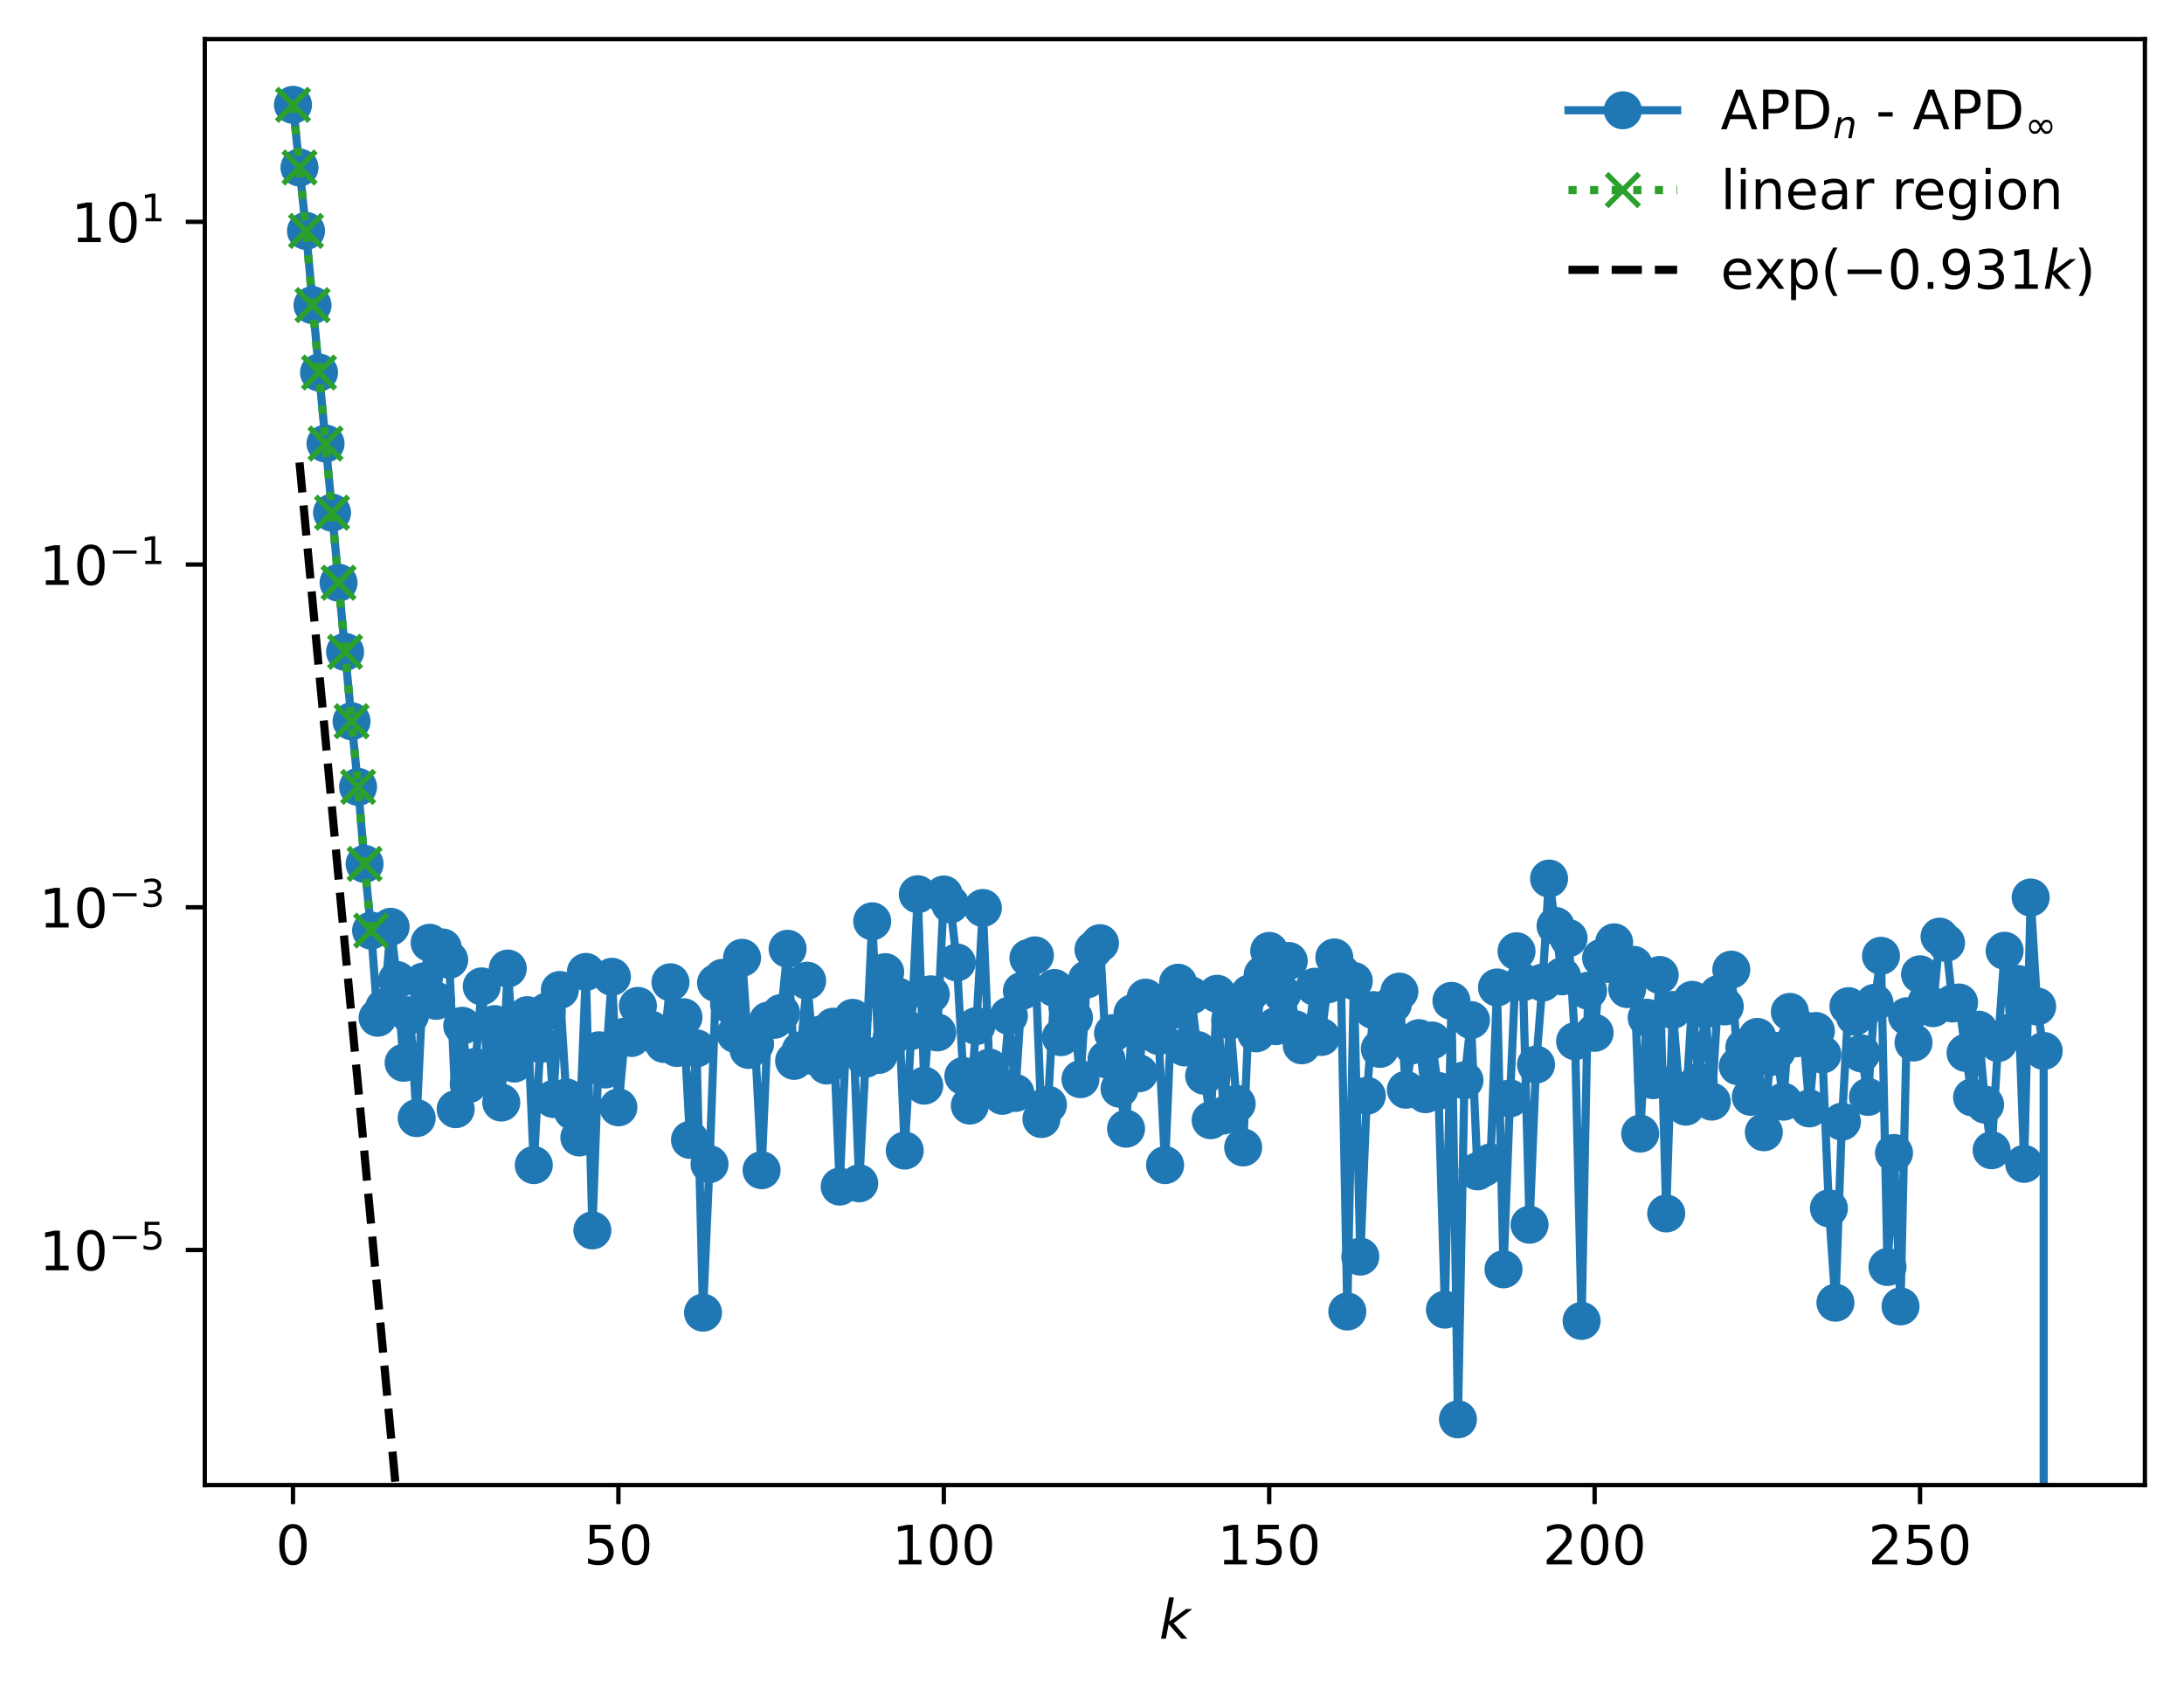 <?xml version="1.0" encoding="utf-8" standalone="no"?>
<!DOCTYPE svg PUBLIC "-//W3C//DTD SVG 1.1//EN"
  "http://www.w3.org/Graphics/SVG/1.1/DTD/svg11.dtd">
<!-- Created with matplotlib (https://matplotlib.org/) -->
<svg height="310.868pt" version="1.1" viewBox="0 0 402.02 310.868" width="402.02pt" xmlns="http://www.w3.org/2000/svg" xmlns:xlink="http://www.w3.org/1999/xlink">
 <defs>
  <style type="text/css">
*{stroke-linecap:butt;stroke-linejoin:round;}
  </style>
 </defs>
 <g id="figure_1">
  <g id="patch_1">
   <path d="M 0 310.868 
L 402.02 310.868 
L 402.02 0 
L 0 0 
z
" style="fill:#ffffff;"/>
  </g>
  <g id="axes_1">
   <g id="patch_2">
    <path d="M 37.7 273.312 
L 394.82 273.312 
L 394.82 7.2 
L 37.7 7.2 
z
" style="fill:#ffffff;"/>
   </g>
   <g id="matplotlib.axis_1">
    <g id="xtick_1">
     <g id="line2d_1">
      <defs>
       <path d="M 0 0 
L 0 3.5 
" id="m6a72dfceaa" style="stroke:#000000;stroke-width:0.8;"/>
      </defs>
      <g>
       <use style="stroke:#000000;stroke-width:0.8;" x="53.933" xlink:href="#m6a72dfceaa" y="273.312"/>
      </g>
     </g>
     <g id="text_1">
      <!-- 0 -->
      <defs>
       <path d="M 31.781 66.406 
Q 24.172 66.406 20.328 58.906 
Q 16.5 51.422 16.5 36.375 
Q 16.5 21.391 20.328 13.891 
Q 24.172 6.391 31.781 6.391 
Q 39.453 6.391 43.281 13.891 
Q 47.125 21.391 47.125 36.375 
Q 47.125 51.422 43.281 58.906 
Q 39.453 66.406 31.781 66.406 
z
M 31.781 74.219 
Q 44.047 74.219 50.516 64.516 
Q 56.984 54.828 56.984 36.375 
Q 56.984 17.969 50.516 8.266 
Q 44.047 -1.422 31.781 -1.422 
Q 19.531 -1.422 13.062 8.266 
Q 6.594 17.969 6.594 36.375 
Q 6.594 54.828 13.062 64.516 
Q 19.531 74.219 31.781 74.219 
z
" id="DejaVuSans-48"/>
      </defs>
      <g transform="translate(50.751 287.91)scale(0.1 -0.1)">
       <use xlink:href="#DejaVuSans-48"/>
      </g>
     </g>
    </g>
    <g id="xtick_2">
     <g id="line2d_2">
      <g>
       <use style="stroke:#000000;stroke-width:0.8;" x="113.832" xlink:href="#m6a72dfceaa" y="273.312"/>
      </g>
     </g>
     <g id="text_2">
      <!-- 50 -->
      <defs>
       <path d="M 10.797 72.906 
L 49.516 72.906 
L 49.516 64.594 
L 19.828 64.594 
L 19.828 46.734 
Q 21.969 47.469 24.109 47.828 
Q 26.266 48.188 28.422 48.188 
Q 40.625 48.188 47.75 41.5 
Q 54.891 34.812 54.891 23.391 
Q 54.891 11.625 47.562 5.094 
Q 40.234 -1.422 26.906 -1.422 
Q 22.312 -1.422 17.547 -0.641 
Q 12.797 0.141 7.719 1.703 
L 7.719 11.625 
Q 12.109 9.234 16.797 8.062 
Q 21.484 6.891 26.703 6.891 
Q 35.156 6.891 40.078 11.328 
Q 45.016 15.766 45.016 23.391 
Q 45.016 31 40.078 35.438 
Q 35.156 39.891 26.703 39.891 
Q 22.75 39.891 18.812 39.016 
Q 14.891 38.141 10.797 36.281 
z
" id="DejaVuSans-53"/>
      </defs>
      <g transform="translate(107.47 287.91)scale(0.1 -0.1)">
       <use xlink:href="#DejaVuSans-53"/>
       <use x="63.623" xlink:href="#DejaVuSans-48"/>
      </g>
     </g>
    </g>
    <g id="xtick_3">
     <g id="line2d_3">
      <g>
       <use style="stroke:#000000;stroke-width:0.8;" x="173.731" xlink:href="#m6a72dfceaa" y="273.312"/>
      </g>
     </g>
     <g id="text_3">
      <!-- 100 -->
      <defs>
       <path d="M 12.406 8.297 
L 28.516 8.297 
L 28.516 63.922 
L 10.984 60.406 
L 10.984 69.391 
L 28.422 72.906 
L 38.281 72.906 
L 38.281 8.297 
L 54.391 8.297 
L 54.391 0 
L 12.406 0 
z
" id="DejaVuSans-49"/>
      </defs>
      <g transform="translate(164.188 287.91)scale(0.1 -0.1)">
       <use xlink:href="#DejaVuSans-49"/>
       <use x="63.623" xlink:href="#DejaVuSans-48"/>
       <use x="127.246" xlink:href="#DejaVuSans-48"/>
      </g>
     </g>
    </g>
    <g id="xtick_4">
     <g id="line2d_4">
      <g>
       <use style="stroke:#000000;stroke-width:0.8;" x="233.631" xlink:href="#m6a72dfceaa" y="273.312"/>
      </g>
     </g>
     <g id="text_4">
      <!-- 150 -->
      <g transform="translate(224.087 287.91)scale(0.1 -0.1)">
       <use xlink:href="#DejaVuSans-49"/>
       <use x="63.623" xlink:href="#DejaVuSans-53"/>
       <use x="127.246" xlink:href="#DejaVuSans-48"/>
      </g>
     </g>
    </g>
    <g id="xtick_5">
     <g id="line2d_5">
      <g>
       <use style="stroke:#000000;stroke-width:0.8;" x="293.53" xlink:href="#m6a72dfceaa" y="273.312"/>
      </g>
     </g>
     <g id="text_5">
      <!-- 200 -->
      <defs>
       <path d="M 19.188 8.297 
L 53.609 8.297 
L 53.609 0 
L 7.328 0 
L 7.328 8.297 
Q 12.938 14.109 22.625 23.891 
Q 32.328 33.688 34.812 36.531 
Q 39.547 41.844 41.422 45.531 
Q 43.312 49.219 43.312 52.781 
Q 43.312 58.594 39.234 62.25 
Q 35.156 65.922 28.609 65.922 
Q 23.969 65.922 18.812 64.312 
Q 13.672 62.703 7.812 59.422 
L 7.812 69.391 
Q 13.766 71.781 18.938 73 
Q 24.125 74.219 28.422 74.219 
Q 39.75 74.219 46.484 68.547 
Q 53.219 62.891 53.219 53.422 
Q 53.219 48.922 51.531 44.891 
Q 49.859 40.875 45.406 35.406 
Q 44.188 33.984 37.641 27.219 
Q 31.109 20.453 19.188 8.297 
z
" id="DejaVuSans-50"/>
      </defs>
      <g transform="translate(283.986 287.91)scale(0.1 -0.1)">
       <use xlink:href="#DejaVuSans-50"/>
       <use x="63.623" xlink:href="#DejaVuSans-48"/>
       <use x="127.246" xlink:href="#DejaVuSans-48"/>
      </g>
     </g>
    </g>
    <g id="xtick_6">
     <g id="line2d_6">
      <g>
       <use style="stroke:#000000;stroke-width:0.8;" x="353.43" xlink:href="#m6a72dfceaa" y="273.312"/>
      </g>
     </g>
     <g id="text_6">
      <!-- 250 -->
      <g transform="translate(343.886 287.91)scale(0.1 -0.1)">
       <use xlink:href="#DejaVuSans-50"/>
       <use x="63.623" xlink:href="#DejaVuSans-53"/>
       <use x="127.246" xlink:href="#DejaVuSans-48"/>
      </g>
     </g>
    </g>
    <g id="text_7">
     <!-- $ k $ -->
     <defs>
      <path d="M 18.312 75.984 
L 27.297 75.984 
L 18.703 31.688 
L 49.516 54.688 
L 61.188 54.688 
L 26.812 28.516 
L 51.906 0 
L 41.016 0 
L 17.672 26.703 
L 12.5 0 
L 3.516 0 
z
" id="DejaVuSans-Oblique-107"/>
     </defs>
     <g transform="translate(213.36 301.589)scale(0.1 -0.1)">
      <use transform="translate(0 0.016)" xlink:href="#DejaVuSans-Oblique-107"/>
     </g>
    </g>
   </g>
   <g id="matplotlib.axis_2">
    <g id="ytick_1">
     <g id="line2d_7">
      <defs>
       <path d="M 0 0 
L -3.5 0 
" id="m3261efa897" style="stroke:#000000;stroke-width:0.8;"/>
      </defs>
      <g>
       <use style="stroke:#000000;stroke-width:0.8;" x="37.7" xlink:href="#m3261efa897" y="230.048"/>
      </g>
     </g>
     <g id="text_8">
      <!-- $\mathdefault{10^{-5}}$ -->
      <defs>
       <path d="M 10.594 35.5 
L 73.188 35.5 
L 73.188 27.203 
L 10.594 27.203 
z
" id="DejaVuSans-8722"/>
      </defs>
      <g transform="translate(7.2 233.847)scale(0.1 -0.1)">
       <use transform="translate(0 0.684)" xlink:href="#DejaVuSans-49"/>
       <use transform="translate(63.623 0.684)" xlink:href="#DejaVuSans-48"/>
       <use transform="translate(128.203 38.966)scale(0.7)" xlink:href="#DejaVuSans-8722"/>
       <use transform="translate(186.855 38.966)scale(0.7)" xlink:href="#DejaVuSans-53"/>
      </g>
     </g>
    </g>
    <g id="ytick_2">
     <g id="line2d_8">
      <g>
       <use style="stroke:#000000;stroke-width:0.8;" x="37.7" xlink:href="#m3261efa897" y="166.973"/>
      </g>
     </g>
     <g id="text_9">
      <!-- $\mathdefault{10^{-3}}$ -->
      <defs>
       <path d="M 40.578 39.312 
Q 47.656 37.797 51.625 33 
Q 55.609 28.219 55.609 21.188 
Q 55.609 10.406 48.188 4.484 
Q 40.766 -1.422 27.094 -1.422 
Q 22.516 -1.422 17.656 -0.516 
Q 12.797 0.391 7.625 2.203 
L 7.625 11.719 
Q 11.719 9.328 16.594 8.109 
Q 21.484 6.891 26.812 6.891 
Q 36.078 6.891 40.938 10.547 
Q 45.797 14.203 45.797 21.188 
Q 45.797 27.641 41.281 31.266 
Q 36.766 34.906 28.719 34.906 
L 20.219 34.906 
L 20.219 43.016 
L 29.109 43.016 
Q 36.375 43.016 40.234 45.922 
Q 44.094 48.828 44.094 54.297 
Q 44.094 59.906 40.109 62.906 
Q 36.141 65.922 28.719 65.922 
Q 24.656 65.922 20.016 65.031 
Q 15.375 64.156 9.812 62.312 
L 9.812 71.094 
Q 15.438 72.656 20.344 73.438 
Q 25.25 74.219 29.594 74.219 
Q 40.828 74.219 47.359 69.109 
Q 53.906 64.016 53.906 55.328 
Q 53.906 49.266 50.438 45.094 
Q 46.969 40.922 40.578 39.312 
z
" id="DejaVuSans-51"/>
      </defs>
      <g transform="translate(7.2 170.773)scale(0.1 -0.1)">
       <use transform="translate(0 0.766)" xlink:href="#DejaVuSans-49"/>
       <use transform="translate(63.623 0.766)" xlink:href="#DejaVuSans-48"/>
       <use transform="translate(128.203 39.047)scale(0.7)" xlink:href="#DejaVuSans-8722"/>
       <use transform="translate(186.855 39.047)scale(0.7)" xlink:href="#DejaVuSans-51"/>
      </g>
     </g>
    </g>
    <g id="ytick_3">
     <g id="line2d_9">
      <g>
       <use style="stroke:#000000;stroke-width:0.8;" x="37.7" xlink:href="#m3261efa897" y="103.899"/>
      </g>
     </g>
     <g id="text_10">
      <!-- $\mathdefault{10^{-1}}$ -->
      <g transform="translate(7.2 107.698)scale(0.1 -0.1)">
       <use transform="translate(0 0.684)" xlink:href="#DejaVuSans-49"/>
       <use transform="translate(63.623 0.684)" xlink:href="#DejaVuSans-48"/>
       <use transform="translate(128.203 38.966)scale(0.7)" xlink:href="#DejaVuSans-8722"/>
       <use transform="translate(186.855 38.966)scale(0.7)" xlink:href="#DejaVuSans-49"/>
      </g>
     </g>
    </g>
    <g id="ytick_4">
     <g id="line2d_10">
      <g>
       <use style="stroke:#000000;stroke-width:0.8;" x="37.7" xlink:href="#m3261efa897" y="40.825"/>
      </g>
     </g>
     <g id="text_11">
      <!-- $\mathdefault{10^{1}}$ -->
      <g transform="translate(13.1 44.624)scale(0.1 -0.1)">
       <use transform="translate(0 0.684)" xlink:href="#DejaVuSans-49"/>
       <use transform="translate(63.623 0.684)" xlink:href="#DejaVuSans-48"/>
       <use transform="translate(128.203 38.966)scale(0.7)" xlink:href="#DejaVuSans-49"/>
      </g>
     </g>
    </g>
   </g>
   <g id="line2d_11">
    <path clip-path="url(#pa056d3767f)" d="M 53.933 19.296 
L 56.329 42.497 
L 58.725 68.559 
L 64.715 132.74 
L 65.913 144.82 
L 67.111 158.988 
L 68.309 171.262 
L 69.507 187.306 
L 70.705 185.445 
L 71.903 170.572 
L 73.101 180.365 
L 74.299 195.592 
L 75.496 186.836 
L 76.694 205.778 
L 77.892 180.645 
L 79.09 173.506 
L 80.288 184.188 
L 81.486 174.375 
L 82.684 176.644 
L 83.882 204.13 
L 85.08 188.783 
L 86.278 199.523 
L 87.476 196.361 
L 88.674 181.536 
L 89.872 198.121 
L 91.07 188.476 
L 92.268 202.91 
L 93.466 178.252 
L 94.664 195.732 
L 95.862 192.814 
L 97.06 186.83 
L 98.258 214.42 
L 99.456 192.154 
L 100.654 186.173 
L 101.852 202.262 
L 103.05 182.2 
L 104.248 201.969 
L 105.446 204.503 
L 106.644 209.335 
L 107.842 178.874 
L 109.04 226.44 
L 110.238 193.296 
L 111.436 196.823 
L 112.634 179.766 
L 113.832 203.79 
L 115.03 190.773 
L 116.228 191.027 
L 117.426 185.124 
L 118.624 189.246 
L 119.822 189.491 
L 121.02 190.712 
L 122.218 192.131 
L 123.416 180.773 
L 124.614 192.865 
L 125.812 187.199 
L 127.01 209.785 
L 128.208 192.938 
L 129.406 241.577 
L 130.604 214.251 
L 131.802 180.911 
L 133 179.961 
L 134.198 184.838 
L 135.396 190.303 
L 136.594 176.275 
L 137.792 193.227 
L 138.99 192.145 
L 140.188 215.364 
L 141.386 187.832 
L 142.584 187.671 
L 143.782 186.431 
L 144.98 174.612 
L 146.178 195.241 
L 147.376 193.327 
L 148.574 180.491 
L 149.772 194.375 
L 150.97 190.423 
L 152.168 196.096 
L 153.366 188.956 
L 154.564 218.376 
L 155.762 190.755 
L 156.96 187.32 
L 158.158 217.774 
L 159.356 194.844 
L 160.554 169.557 
L 161.752 194.147 
L 162.95 178.912 
L 164.148 190.869 
L 165.346 183.432 
L 166.544 211.746 
L 167.742 189.749 
L 168.94 164.576 
L 170.137 199.796 
L 171.335 182.995 
L 172.533 190.007 
L 173.731 164.622 
L 174.929 166.448 
L 176.127 177.133 
L 177.325 198.024 
L 178.523 203.47 
L 179.721 188.831 
L 180.919 167.103 
L 182.117 196.473 
L 183.315 199.375 
L 184.513 201.675 
L 185.711 186.952 
L 186.909 201.141 
L 188.107 182.366 
L 189.305 176.308 
L 190.503 175.823 
L 191.701 205.945 
L 192.899 203.319 
L 194.097 181.835 
L 195.295 190.878 
L 196.493 185.458 
L 197.691 187.309 
L 198.889 198.609 
L 200.087 180.233 
L 201.285 174.77 
L 202.483 173.581 
L 203.681 194.977 
L 204.879 190.138 
L 206.077 200.357 
L 207.275 207.724 
L 208.473 186.483 
L 209.671 197.529 
L 210.869 183.612 
L 212.067 190.025 
L 213.265 190.673 
L 214.463 214.426 
L 215.661 185.977 
L 216.859 180.86 
L 218.057 192.765 
L 219.255 183.207 
L 220.453 193.253 
L 221.651 197.97 
L 222.849 206.164 
L 224.047 182.889 
L 225.245 205.291 
L 226.443 187.781 
L 227.641 203.142 
L 228.839 211.173 
L 230.037 182.831 
L 231.235 190.177 
L 232.433 179.37 
L 233.631 175.004 
L 234.829 188.855 
L 237.225 176.854 
L 238.423 189.438 
L 239.621 192.381 
L 240.819 190.707 
L 242.017 181.599 
L 243.215 190.85 
L 244.413 181.16 
L 245.611 176.208 
L 246.809 179.003 
L 248.007 241.37 
L 249.205 180.534 
L 250.403 231.26 
L 251.601 201.66 
L 252.799 185.898 
L 253.997 193.037 
L 255.195 191.035 
L 256.393 184.808 
L 257.591 182.497 
L 258.789 200.554 
L 259.987 192.374 
L 261.185 191.057 
L 262.383 201.374 
L 263.58 191.491 
L 264.778 200.783 
L 265.976 241.025 
L 267.174 184.202 
L 268.372 261.216 
L 269.57 198.81 
L 270.768 187.734 
L 271.966 215.578 
L 273.164 214.908 
L 274.362 213.936 
L 275.56 181.734 
L 276.758 233.604 
L 277.956 202.152 
L 279.154 175.071 
L 280.352 180.759 
L 281.55 225.399 
L 282.748 195.923 
L 283.946 180.831 
L 285.144 161.691 
L 287.54 179.683 
L 288.738 172.65 
L 289.936 191.622 
L 291.134 243.1 
L 292.332 182.332 
L 293.53 190.082 
L 294.728 176.311 
L 295.926 177.396 
L 297.124 173.43 
L 298.322 178.098 
L 299.52 182.025 
L 300.718 177.573 
L 301.916 208.629 
L 303.114 187.298 
L 304.312 198.789 
L 305.51 179.435 
L 306.708 223.326 
L 307.906 185.872 
L 309.104 200.752 
L 310.302 203.666 
L 311.5 184.011 
L 312.698 199.132 
L 313.896 185.769 
L 315.094 202.741 
L 316.292 182.959 
L 317.49 185.218 
L 318.688 178.458 
L 319.886 196.228 
L 321.084 192.789 
L 322.282 201.859 
L 323.48 190.837 
L 324.678 208.38 
L 325.876 194.553 
L 327.074 193.405 
L 328.272 202.756 
L 329.47 186.231 
L 330.668 191.088 
L 331.866 189.518 
L 333.064 203.987 
L 334.262 189.74 
L 335.46 194.072 
L 336.658 222.385 
L 337.856 239.747 
L 339.054 206.425 
L 340.252 185.175 
L 341.45 187.097 
L 342.648 193.866 
L 343.846 201.874 
L 345.044 184.563 
L 346.242 175.908 
L 347.44 233.176 
L 348.638 212.195 
L 349.836 240.429 
L 351.034 187.02 
L 352.232 191.863 
L 353.43 179.307 
L 354.628 184.44 
L 355.826 185.546 
L 357.024 172.379 
L 358.221 173.528 
L 359.419 184.68 
L 360.617 184.5 
L 361.815 193.771 
L 363.013 201.956 
L 364.211 189.498 
L 365.409 203.299 
L 366.607 211.685 
L 367.805 191.959 
L 369.003 174.978 
L 370.201 189.97 
L 371.399 181.08 
L 372.597 214.196 
L 373.795 165.176 
L 374.993 185.231 
L 376.191 193.415 
L 376.196 311.868 
L 376.196 311.868 
" style="fill:none;stroke:#1f77b4;stroke-linecap:square;stroke-width:1.5;"/>
    <defs>
     <path d="M 0 3 
C 0.796 3 1.559 2.684 2.121 2.121 
C 2.684 1.559 3 0.796 3 0 
C 3 -0.796 2.684 -1.559 2.121 -2.121 
C 1.559 -2.684 0.796 -3 0 -3 
C -0.796 -3 -1.559 -2.684 -2.121 -2.121 
C -2.684 -1.559 -3 -0.796 -3 0 
C -3 0.796 -2.684 1.559 -2.121 2.121 
C -1.559 2.684 -0.796 3 0 3 
z
" id="m036f81a306" style="stroke:#1f77b4;"/>
    </defs>
    <g clip-path="url(#pa056d3767f)">
     <use style="fill:#1f77b4;stroke:#1f77b4;" x="53.933" xlink:href="#m036f81a306" y="19.296"/>
     <use style="fill:#1f77b4;stroke:#1f77b4;" x="55.131" xlink:href="#m036f81a306" y="30.829"/>
     <use style="fill:#1f77b4;stroke:#1f77b4;" x="56.329" xlink:href="#m036f81a306" y="42.497"/>
     <use style="fill:#1f77b4;stroke:#1f77b4;" x="57.527" xlink:href="#m036f81a306" y="56.158"/>
     <use style="fill:#1f77b4;stroke:#1f77b4;" x="58.725" xlink:href="#m036f81a306" y="68.559"/>
     <use style="fill:#1f77b4;stroke:#1f77b4;" x="59.923" xlink:href="#m036f81a306" y="81.629"/>
     <use style="fill:#1f77b4;stroke:#1f77b4;" x="61.121" xlink:href="#m036f81a306" y="94.354"/>
     <use style="fill:#1f77b4;stroke:#1f77b4;" x="62.319" xlink:href="#m036f81a306" y="107.243"/>
     <use style="fill:#1f77b4;stroke:#1f77b4;" x="63.517" xlink:href="#m036f81a306" y="119.964"/>
     <use style="fill:#1f77b4;stroke:#1f77b4;" x="64.715" xlink:href="#m036f81a306" y="132.74"/>
     <use style="fill:#1f77b4;stroke:#1f77b4;" x="65.913" xlink:href="#m036f81a306" y="144.82"/>
     <use style="fill:#1f77b4;stroke:#1f77b4;" x="67.111" xlink:href="#m036f81a306" y="158.988"/>
     <use style="fill:#1f77b4;stroke:#1f77b4;" x="68.309" xlink:href="#m036f81a306" y="171.262"/>
     <use style="fill:#1f77b4;stroke:#1f77b4;" x="69.507" xlink:href="#m036f81a306" y="187.306"/>
     <use style="fill:#1f77b4;stroke:#1f77b4;" x="70.705" xlink:href="#m036f81a306" y="185.445"/>
     <use style="fill:#1f77b4;stroke:#1f77b4;" x="71.903" xlink:href="#m036f81a306" y="170.572"/>
     <use style="fill:#1f77b4;stroke:#1f77b4;" x="73.101" xlink:href="#m036f81a306" y="180.365"/>
     <use style="fill:#1f77b4;stroke:#1f77b4;" x="74.299" xlink:href="#m036f81a306" y="195.592"/>
     <use style="fill:#1f77b4;stroke:#1f77b4;" x="75.496" xlink:href="#m036f81a306" y="186.836"/>
     <use style="fill:#1f77b4;stroke:#1f77b4;" x="76.694" xlink:href="#m036f81a306" y="205.778"/>
     <use style="fill:#1f77b4;stroke:#1f77b4;" x="77.892" xlink:href="#m036f81a306" y="180.645"/>
     <use style="fill:#1f77b4;stroke:#1f77b4;" x="79.09" xlink:href="#m036f81a306" y="173.506"/>
     <use style="fill:#1f77b4;stroke:#1f77b4;" x="80.288" xlink:href="#m036f81a306" y="184.188"/>
     <use style="fill:#1f77b4;stroke:#1f77b4;" x="81.486" xlink:href="#m036f81a306" y="174.375"/>
     <use style="fill:#1f77b4;stroke:#1f77b4;" x="82.684" xlink:href="#m036f81a306" y="176.644"/>
     <use style="fill:#1f77b4;stroke:#1f77b4;" x="83.882" xlink:href="#m036f81a306" y="204.13"/>
     <use style="fill:#1f77b4;stroke:#1f77b4;" x="85.08" xlink:href="#m036f81a306" y="188.783"/>
     <use style="fill:#1f77b4;stroke:#1f77b4;" x="86.278" xlink:href="#m036f81a306" y="199.523"/>
     <use style="fill:#1f77b4;stroke:#1f77b4;" x="87.476" xlink:href="#m036f81a306" y="196.361"/>
     <use style="fill:#1f77b4;stroke:#1f77b4;" x="88.674" xlink:href="#m036f81a306" y="181.536"/>
     <use style="fill:#1f77b4;stroke:#1f77b4;" x="89.872" xlink:href="#m036f81a306" y="198.121"/>
     <use style="fill:#1f77b4;stroke:#1f77b4;" x="91.07" xlink:href="#m036f81a306" y="188.476"/>
     <use style="fill:#1f77b4;stroke:#1f77b4;" x="92.268" xlink:href="#m036f81a306" y="202.91"/>
     <use style="fill:#1f77b4;stroke:#1f77b4;" x="93.466" xlink:href="#m036f81a306" y="178.252"/>
     <use style="fill:#1f77b4;stroke:#1f77b4;" x="94.664" xlink:href="#m036f81a306" y="195.732"/>
     <use style="fill:#1f77b4;stroke:#1f77b4;" x="95.862" xlink:href="#m036f81a306" y="192.814"/>
     <use style="fill:#1f77b4;stroke:#1f77b4;" x="97.06" xlink:href="#m036f81a306" y="186.83"/>
     <use style="fill:#1f77b4;stroke:#1f77b4;" x="98.258" xlink:href="#m036f81a306" y="214.42"/>
     <use style="fill:#1f77b4;stroke:#1f77b4;" x="99.456" xlink:href="#m036f81a306" y="192.154"/>
     <use style="fill:#1f77b4;stroke:#1f77b4;" x="100.654" xlink:href="#m036f81a306" y="186.173"/>
     <use style="fill:#1f77b4;stroke:#1f77b4;" x="101.852" xlink:href="#m036f81a306" y="202.262"/>
     <use style="fill:#1f77b4;stroke:#1f77b4;" x="103.05" xlink:href="#m036f81a306" y="182.2"/>
     <use style="fill:#1f77b4;stroke:#1f77b4;" x="104.248" xlink:href="#m036f81a306" y="201.969"/>
     <use style="fill:#1f77b4;stroke:#1f77b4;" x="105.446" xlink:href="#m036f81a306" y="204.503"/>
     <use style="fill:#1f77b4;stroke:#1f77b4;" x="106.644" xlink:href="#m036f81a306" y="209.335"/>
     <use style="fill:#1f77b4;stroke:#1f77b4;" x="107.842" xlink:href="#m036f81a306" y="178.874"/>
     <use style="fill:#1f77b4;stroke:#1f77b4;" x="109.04" xlink:href="#m036f81a306" y="226.44"/>
     <use style="fill:#1f77b4;stroke:#1f77b4;" x="110.238" xlink:href="#m036f81a306" y="193.296"/>
     <use style="fill:#1f77b4;stroke:#1f77b4;" x="111.436" xlink:href="#m036f81a306" y="196.823"/>
     <use style="fill:#1f77b4;stroke:#1f77b4;" x="112.634" xlink:href="#m036f81a306" y="179.766"/>
     <use style="fill:#1f77b4;stroke:#1f77b4;" x="113.832" xlink:href="#m036f81a306" y="203.79"/>
     <use style="fill:#1f77b4;stroke:#1f77b4;" x="115.03" xlink:href="#m036f81a306" y="190.773"/>
     <use style="fill:#1f77b4;stroke:#1f77b4;" x="116.228" xlink:href="#m036f81a306" y="191.027"/>
     <use style="fill:#1f77b4;stroke:#1f77b4;" x="117.426" xlink:href="#m036f81a306" y="185.124"/>
     <use style="fill:#1f77b4;stroke:#1f77b4;" x="118.624" xlink:href="#m036f81a306" y="189.246"/>
     <use style="fill:#1f77b4;stroke:#1f77b4;" x="119.822" xlink:href="#m036f81a306" y="189.491"/>
     <use style="fill:#1f77b4;stroke:#1f77b4;" x="121.02" xlink:href="#m036f81a306" y="190.712"/>
     <use style="fill:#1f77b4;stroke:#1f77b4;" x="122.218" xlink:href="#m036f81a306" y="192.131"/>
     <use style="fill:#1f77b4;stroke:#1f77b4;" x="123.416" xlink:href="#m036f81a306" y="180.773"/>
     <use style="fill:#1f77b4;stroke:#1f77b4;" x="124.614" xlink:href="#m036f81a306" y="192.865"/>
     <use style="fill:#1f77b4;stroke:#1f77b4;" x="125.812" xlink:href="#m036f81a306" y="187.199"/>
     <use style="fill:#1f77b4;stroke:#1f77b4;" x="127.01" xlink:href="#m036f81a306" y="209.785"/>
     <use style="fill:#1f77b4;stroke:#1f77b4;" x="128.208" xlink:href="#m036f81a306" y="192.938"/>
     <use style="fill:#1f77b4;stroke:#1f77b4;" x="129.406" xlink:href="#m036f81a306" y="241.577"/>
     <use style="fill:#1f77b4;stroke:#1f77b4;" x="130.604" xlink:href="#m036f81a306" y="214.251"/>
     <use style="fill:#1f77b4;stroke:#1f77b4;" x="131.802" xlink:href="#m036f81a306" y="180.911"/>
     <use style="fill:#1f77b4;stroke:#1f77b4;" x="133" xlink:href="#m036f81a306" y="179.961"/>
     <use style="fill:#1f77b4;stroke:#1f77b4;" x="134.198" xlink:href="#m036f81a306" y="184.838"/>
     <use style="fill:#1f77b4;stroke:#1f77b4;" x="135.396" xlink:href="#m036f81a306" y="190.303"/>
     <use style="fill:#1f77b4;stroke:#1f77b4;" x="136.594" xlink:href="#m036f81a306" y="176.275"/>
     <use style="fill:#1f77b4;stroke:#1f77b4;" x="137.792" xlink:href="#m036f81a306" y="193.227"/>
     <use style="fill:#1f77b4;stroke:#1f77b4;" x="138.99" xlink:href="#m036f81a306" y="192.145"/>
     <use style="fill:#1f77b4;stroke:#1f77b4;" x="140.188" xlink:href="#m036f81a306" y="215.364"/>
     <use style="fill:#1f77b4;stroke:#1f77b4;" x="141.386" xlink:href="#m036f81a306" y="187.832"/>
     <use style="fill:#1f77b4;stroke:#1f77b4;" x="142.584" xlink:href="#m036f81a306" y="187.671"/>
     <use style="fill:#1f77b4;stroke:#1f77b4;" x="143.782" xlink:href="#m036f81a306" y="186.431"/>
     <use style="fill:#1f77b4;stroke:#1f77b4;" x="144.98" xlink:href="#m036f81a306" y="174.612"/>
     <use style="fill:#1f77b4;stroke:#1f77b4;" x="146.178" xlink:href="#m036f81a306" y="195.241"/>
     <use style="fill:#1f77b4;stroke:#1f77b4;" x="147.376" xlink:href="#m036f81a306" y="193.327"/>
     <use style="fill:#1f77b4;stroke:#1f77b4;" x="148.574" xlink:href="#m036f81a306" y="180.491"/>
     <use style="fill:#1f77b4;stroke:#1f77b4;" x="149.772" xlink:href="#m036f81a306" y="194.375"/>
     <use style="fill:#1f77b4;stroke:#1f77b4;" x="150.97" xlink:href="#m036f81a306" y="190.423"/>
     <use style="fill:#1f77b4;stroke:#1f77b4;" x="152.168" xlink:href="#m036f81a306" y="196.096"/>
     <use style="fill:#1f77b4;stroke:#1f77b4;" x="153.366" xlink:href="#m036f81a306" y="188.956"/>
     <use style="fill:#1f77b4;stroke:#1f77b4;" x="154.564" xlink:href="#m036f81a306" y="218.376"/>
     <use style="fill:#1f77b4;stroke:#1f77b4;" x="155.762" xlink:href="#m036f81a306" y="190.755"/>
     <use style="fill:#1f77b4;stroke:#1f77b4;" x="156.96" xlink:href="#m036f81a306" y="187.32"/>
     <use style="fill:#1f77b4;stroke:#1f77b4;" x="158.158" xlink:href="#m036f81a306" y="217.774"/>
     <use style="fill:#1f77b4;stroke:#1f77b4;" x="159.356" xlink:href="#m036f81a306" y="194.844"/>
     <use style="fill:#1f77b4;stroke:#1f77b4;" x="160.554" xlink:href="#m036f81a306" y="169.557"/>
     <use style="fill:#1f77b4;stroke:#1f77b4;" x="161.752" xlink:href="#m036f81a306" y="194.147"/>
     <use style="fill:#1f77b4;stroke:#1f77b4;" x="162.95" xlink:href="#m036f81a306" y="178.912"/>
     <use style="fill:#1f77b4;stroke:#1f77b4;" x="164.148" xlink:href="#m036f81a306" y="190.869"/>
     <use style="fill:#1f77b4;stroke:#1f77b4;" x="165.346" xlink:href="#m036f81a306" y="183.432"/>
     <use style="fill:#1f77b4;stroke:#1f77b4;" x="166.544" xlink:href="#m036f81a306" y="211.746"/>
     <use style="fill:#1f77b4;stroke:#1f77b4;" x="167.742" xlink:href="#m036f81a306" y="189.749"/>
     <use style="fill:#1f77b4;stroke:#1f77b4;" x="168.94" xlink:href="#m036f81a306" y="164.576"/>
     <use style="fill:#1f77b4;stroke:#1f77b4;" x="170.137" xlink:href="#m036f81a306" y="199.796"/>
     <use style="fill:#1f77b4;stroke:#1f77b4;" x="171.335" xlink:href="#m036f81a306" y="182.995"/>
     <use style="fill:#1f77b4;stroke:#1f77b4;" x="172.533" xlink:href="#m036f81a306" y="190.007"/>
     <use style="fill:#1f77b4;stroke:#1f77b4;" x="173.731" xlink:href="#m036f81a306" y="164.622"/>
     <use style="fill:#1f77b4;stroke:#1f77b4;" x="174.929" xlink:href="#m036f81a306" y="166.448"/>
     <use style="fill:#1f77b4;stroke:#1f77b4;" x="176.127" xlink:href="#m036f81a306" y="177.133"/>
     <use style="fill:#1f77b4;stroke:#1f77b4;" x="177.325" xlink:href="#m036f81a306" y="198.024"/>
     <use style="fill:#1f77b4;stroke:#1f77b4;" x="178.523" xlink:href="#m036f81a306" y="203.47"/>
     <use style="fill:#1f77b4;stroke:#1f77b4;" x="179.721" xlink:href="#m036f81a306" y="188.831"/>
     <use style="fill:#1f77b4;stroke:#1f77b4;" x="180.919" xlink:href="#m036f81a306" y="167.103"/>
     <use style="fill:#1f77b4;stroke:#1f77b4;" x="182.117" xlink:href="#m036f81a306" y="196.473"/>
     <use style="fill:#1f77b4;stroke:#1f77b4;" x="183.315" xlink:href="#m036f81a306" y="199.375"/>
     <use style="fill:#1f77b4;stroke:#1f77b4;" x="184.513" xlink:href="#m036f81a306" y="201.675"/>
     <use style="fill:#1f77b4;stroke:#1f77b4;" x="185.711" xlink:href="#m036f81a306" y="186.952"/>
     <use style="fill:#1f77b4;stroke:#1f77b4;" x="186.909" xlink:href="#m036f81a306" y="201.141"/>
     <use style="fill:#1f77b4;stroke:#1f77b4;" x="188.107" xlink:href="#m036f81a306" y="182.366"/>
     <use style="fill:#1f77b4;stroke:#1f77b4;" x="189.305" xlink:href="#m036f81a306" y="176.308"/>
     <use style="fill:#1f77b4;stroke:#1f77b4;" x="190.503" xlink:href="#m036f81a306" y="175.823"/>
     <use style="fill:#1f77b4;stroke:#1f77b4;" x="191.701" xlink:href="#m036f81a306" y="205.945"/>
     <use style="fill:#1f77b4;stroke:#1f77b4;" x="192.899" xlink:href="#m036f81a306" y="203.319"/>
     <use style="fill:#1f77b4;stroke:#1f77b4;" x="194.097" xlink:href="#m036f81a306" y="181.835"/>
     <use style="fill:#1f77b4;stroke:#1f77b4;" x="195.295" xlink:href="#m036f81a306" y="190.878"/>
     <use style="fill:#1f77b4;stroke:#1f77b4;" x="196.493" xlink:href="#m036f81a306" y="185.458"/>
     <use style="fill:#1f77b4;stroke:#1f77b4;" x="197.691" xlink:href="#m036f81a306" y="187.309"/>
     <use style="fill:#1f77b4;stroke:#1f77b4;" x="198.889" xlink:href="#m036f81a306" y="198.609"/>
     <use style="fill:#1f77b4;stroke:#1f77b4;" x="200.087" xlink:href="#m036f81a306" y="180.233"/>
     <use style="fill:#1f77b4;stroke:#1f77b4;" x="201.285" xlink:href="#m036f81a306" y="174.77"/>
     <use style="fill:#1f77b4;stroke:#1f77b4;" x="202.483" xlink:href="#m036f81a306" y="173.581"/>
     <use style="fill:#1f77b4;stroke:#1f77b4;" x="203.681" xlink:href="#m036f81a306" y="194.977"/>
     <use style="fill:#1f77b4;stroke:#1f77b4;" x="204.879" xlink:href="#m036f81a306" y="190.138"/>
     <use style="fill:#1f77b4;stroke:#1f77b4;" x="206.077" xlink:href="#m036f81a306" y="200.357"/>
     <use style="fill:#1f77b4;stroke:#1f77b4;" x="207.275" xlink:href="#m036f81a306" y="207.724"/>
     <use style="fill:#1f77b4;stroke:#1f77b4;" x="208.473" xlink:href="#m036f81a306" y="186.483"/>
     <use style="fill:#1f77b4;stroke:#1f77b4;" x="209.671" xlink:href="#m036f81a306" y="197.529"/>
     <use style="fill:#1f77b4;stroke:#1f77b4;" x="210.869" xlink:href="#m036f81a306" y="183.612"/>
     <use style="fill:#1f77b4;stroke:#1f77b4;" x="212.067" xlink:href="#m036f81a306" y="190.025"/>
     <use style="fill:#1f77b4;stroke:#1f77b4;" x="213.265" xlink:href="#m036f81a306" y="190.673"/>
     <use style="fill:#1f77b4;stroke:#1f77b4;" x="214.463" xlink:href="#m036f81a306" y="214.426"/>
     <use style="fill:#1f77b4;stroke:#1f77b4;" x="215.661" xlink:href="#m036f81a306" y="185.977"/>
     <use style="fill:#1f77b4;stroke:#1f77b4;" x="216.859" xlink:href="#m036f81a306" y="180.86"/>
     <use style="fill:#1f77b4;stroke:#1f77b4;" x="218.057" xlink:href="#m036f81a306" y="192.765"/>
     <use style="fill:#1f77b4;stroke:#1f77b4;" x="219.255" xlink:href="#m036f81a306" y="183.207"/>
     <use style="fill:#1f77b4;stroke:#1f77b4;" x="220.453" xlink:href="#m036f81a306" y="193.253"/>
     <use style="fill:#1f77b4;stroke:#1f77b4;" x="221.651" xlink:href="#m036f81a306" y="197.97"/>
     <use style="fill:#1f77b4;stroke:#1f77b4;" x="222.849" xlink:href="#m036f81a306" y="206.164"/>
     <use style="fill:#1f77b4;stroke:#1f77b4;" x="224.047" xlink:href="#m036f81a306" y="182.889"/>
     <use style="fill:#1f77b4;stroke:#1f77b4;" x="225.245" xlink:href="#m036f81a306" y="205.291"/>
     <use style="fill:#1f77b4;stroke:#1f77b4;" x="226.443" xlink:href="#m036f81a306" y="187.781"/>
     <use style="fill:#1f77b4;stroke:#1f77b4;" x="227.641" xlink:href="#m036f81a306" y="203.142"/>
     <use style="fill:#1f77b4;stroke:#1f77b4;" x="228.839" xlink:href="#m036f81a306" y="211.173"/>
     <use style="fill:#1f77b4;stroke:#1f77b4;" x="230.037" xlink:href="#m036f81a306" y="182.831"/>
     <use style="fill:#1f77b4;stroke:#1f77b4;" x="231.235" xlink:href="#m036f81a306" y="190.177"/>
     <use style="fill:#1f77b4;stroke:#1f77b4;" x="232.433" xlink:href="#m036f81a306" y="179.37"/>
     <use style="fill:#1f77b4;stroke:#1f77b4;" x="233.631" xlink:href="#m036f81a306" y="175.004"/>
     <use style="fill:#1f77b4;stroke:#1f77b4;" x="234.829" xlink:href="#m036f81a306" y="188.855"/>
     <use style="fill:#1f77b4;stroke:#1f77b4;" x="236.027" xlink:href="#m036f81a306" y="182.896"/>
     <use style="fill:#1f77b4;stroke:#1f77b4;" x="237.225" xlink:href="#m036f81a306" y="176.854"/>
     <use style="fill:#1f77b4;stroke:#1f77b4;" x="238.423" xlink:href="#m036f81a306" y="189.438"/>
     <use style="fill:#1f77b4;stroke:#1f77b4;" x="239.621" xlink:href="#m036f81a306" y="192.381"/>
     <use style="fill:#1f77b4;stroke:#1f77b4;" x="240.819" xlink:href="#m036f81a306" y="190.707"/>
     <use style="fill:#1f77b4;stroke:#1f77b4;" x="242.017" xlink:href="#m036f81a306" y="181.599"/>
     <use style="fill:#1f77b4;stroke:#1f77b4;" x="243.215" xlink:href="#m036f81a306" y="190.85"/>
     <use style="fill:#1f77b4;stroke:#1f77b4;" x="244.413" xlink:href="#m036f81a306" y="181.16"/>
     <use style="fill:#1f77b4;stroke:#1f77b4;" x="245.611" xlink:href="#m036f81a306" y="176.208"/>
     <use style="fill:#1f77b4;stroke:#1f77b4;" x="246.809" xlink:href="#m036f81a306" y="179.003"/>
     <use style="fill:#1f77b4;stroke:#1f77b4;" x="248.007" xlink:href="#m036f81a306" y="241.37"/>
     <use style="fill:#1f77b4;stroke:#1f77b4;" x="249.205" xlink:href="#m036f81a306" y="180.534"/>
     <use style="fill:#1f77b4;stroke:#1f77b4;" x="250.403" xlink:href="#m036f81a306" y="231.26"/>
     <use style="fill:#1f77b4;stroke:#1f77b4;" x="251.601" xlink:href="#m036f81a306" y="201.66"/>
     <use style="fill:#1f77b4;stroke:#1f77b4;" x="252.799" xlink:href="#m036f81a306" y="185.898"/>
     <use style="fill:#1f77b4;stroke:#1f77b4;" x="253.997" xlink:href="#m036f81a306" y="193.037"/>
     <use style="fill:#1f77b4;stroke:#1f77b4;" x="255.195" xlink:href="#m036f81a306" y="191.035"/>
     <use style="fill:#1f77b4;stroke:#1f77b4;" x="256.393" xlink:href="#m036f81a306" y="184.808"/>
     <use style="fill:#1f77b4;stroke:#1f77b4;" x="257.591" xlink:href="#m036f81a306" y="182.497"/>
     <use style="fill:#1f77b4;stroke:#1f77b4;" x="258.789" xlink:href="#m036f81a306" y="200.554"/>
     <use style="fill:#1f77b4;stroke:#1f77b4;" x="259.987" xlink:href="#m036f81a306" y="192.374"/>
     <use style="fill:#1f77b4;stroke:#1f77b4;" x="261.185" xlink:href="#m036f81a306" y="191.057"/>
     <use style="fill:#1f77b4;stroke:#1f77b4;" x="262.383" xlink:href="#m036f81a306" y="201.374"/>
     <use style="fill:#1f77b4;stroke:#1f77b4;" x="263.58" xlink:href="#m036f81a306" y="191.491"/>
     <use style="fill:#1f77b4;stroke:#1f77b4;" x="264.778" xlink:href="#m036f81a306" y="200.783"/>
     <use style="fill:#1f77b4;stroke:#1f77b4;" x="265.976" xlink:href="#m036f81a306" y="241.025"/>
     <use style="fill:#1f77b4;stroke:#1f77b4;" x="267.174" xlink:href="#m036f81a306" y="184.202"/>
     <use style="fill:#1f77b4;stroke:#1f77b4;" x="268.372" xlink:href="#m036f81a306" y="261.216"/>
     <use style="fill:#1f77b4;stroke:#1f77b4;" x="269.57" xlink:href="#m036f81a306" y="198.81"/>
     <use style="fill:#1f77b4;stroke:#1f77b4;" x="270.768" xlink:href="#m036f81a306" y="187.734"/>
     <use style="fill:#1f77b4;stroke:#1f77b4;" x="271.966" xlink:href="#m036f81a306" y="215.578"/>
     <use style="fill:#1f77b4;stroke:#1f77b4;" x="273.164" xlink:href="#m036f81a306" y="214.908"/>
     <use style="fill:#1f77b4;stroke:#1f77b4;" x="274.362" xlink:href="#m036f81a306" y="213.936"/>
     <use style="fill:#1f77b4;stroke:#1f77b4;" x="275.56" xlink:href="#m036f81a306" y="181.734"/>
     <use style="fill:#1f77b4;stroke:#1f77b4;" x="276.758" xlink:href="#m036f81a306" y="233.604"/>
     <use style="fill:#1f77b4;stroke:#1f77b4;" x="277.956" xlink:href="#m036f81a306" y="202.152"/>
     <use style="fill:#1f77b4;stroke:#1f77b4;" x="279.154" xlink:href="#m036f81a306" y="175.071"/>
     <use style="fill:#1f77b4;stroke:#1f77b4;" x="280.352" xlink:href="#m036f81a306" y="180.759"/>
     <use style="fill:#1f77b4;stroke:#1f77b4;" x="281.55" xlink:href="#m036f81a306" y="225.399"/>
     <use style="fill:#1f77b4;stroke:#1f77b4;" x="282.748" xlink:href="#m036f81a306" y="195.923"/>
     <use style="fill:#1f77b4;stroke:#1f77b4;" x="283.946" xlink:href="#m036f81a306" y="180.831"/>
     <use style="fill:#1f77b4;stroke:#1f77b4;" x="285.144" xlink:href="#m036f81a306" y="161.691"/>
     <use style="fill:#1f77b4;stroke:#1f77b4;" x="286.342" xlink:href="#m036f81a306" y="170.41"/>
     <use style="fill:#1f77b4;stroke:#1f77b4;" x="287.54" xlink:href="#m036f81a306" y="179.683"/>
     <use style="fill:#1f77b4;stroke:#1f77b4;" x="288.738" xlink:href="#m036f81a306" y="172.65"/>
     <use style="fill:#1f77b4;stroke:#1f77b4;" x="289.936" xlink:href="#m036f81a306" y="191.622"/>
     <use style="fill:#1f77b4;stroke:#1f77b4;" x="291.134" xlink:href="#m036f81a306" y="243.1"/>
     <use style="fill:#1f77b4;stroke:#1f77b4;" x="292.332" xlink:href="#m036f81a306" y="182.332"/>
     <use style="fill:#1f77b4;stroke:#1f77b4;" x="293.53" xlink:href="#m036f81a306" y="190.082"/>
     <use style="fill:#1f77b4;stroke:#1f77b4;" x="294.728" xlink:href="#m036f81a306" y="176.311"/>
     <use style="fill:#1f77b4;stroke:#1f77b4;" x="295.926" xlink:href="#m036f81a306" y="177.396"/>
     <use style="fill:#1f77b4;stroke:#1f77b4;" x="297.124" xlink:href="#m036f81a306" y="173.43"/>
     <use style="fill:#1f77b4;stroke:#1f77b4;" x="298.322" xlink:href="#m036f81a306" y="178.098"/>
     <use style="fill:#1f77b4;stroke:#1f77b4;" x="299.52" xlink:href="#m036f81a306" y="182.025"/>
     <use style="fill:#1f77b4;stroke:#1f77b4;" x="300.718" xlink:href="#m036f81a306" y="177.573"/>
     <use style="fill:#1f77b4;stroke:#1f77b4;" x="301.916" xlink:href="#m036f81a306" y="208.629"/>
     <use style="fill:#1f77b4;stroke:#1f77b4;" x="303.114" xlink:href="#m036f81a306" y="187.298"/>
     <use style="fill:#1f77b4;stroke:#1f77b4;" x="304.312" xlink:href="#m036f81a306" y="198.789"/>
     <use style="fill:#1f77b4;stroke:#1f77b4;" x="305.51" xlink:href="#m036f81a306" y="179.435"/>
     <use style="fill:#1f77b4;stroke:#1f77b4;" x="306.708" xlink:href="#m036f81a306" y="223.326"/>
     <use style="fill:#1f77b4;stroke:#1f77b4;" x="307.906" xlink:href="#m036f81a306" y="185.872"/>
     <use style="fill:#1f77b4;stroke:#1f77b4;" x="309.104" xlink:href="#m036f81a306" y="200.752"/>
     <use style="fill:#1f77b4;stroke:#1f77b4;" x="310.302" xlink:href="#m036f81a306" y="203.666"/>
     <use style="fill:#1f77b4;stroke:#1f77b4;" x="311.5" xlink:href="#m036f81a306" y="184.011"/>
     <use style="fill:#1f77b4;stroke:#1f77b4;" x="312.698" xlink:href="#m036f81a306" y="199.132"/>
     <use style="fill:#1f77b4;stroke:#1f77b4;" x="313.896" xlink:href="#m036f81a306" y="185.769"/>
     <use style="fill:#1f77b4;stroke:#1f77b4;" x="315.094" xlink:href="#m036f81a306" y="202.741"/>
     <use style="fill:#1f77b4;stroke:#1f77b4;" x="316.292" xlink:href="#m036f81a306" y="182.959"/>
     <use style="fill:#1f77b4;stroke:#1f77b4;" x="317.49" xlink:href="#m036f81a306" y="185.218"/>
     <use style="fill:#1f77b4;stroke:#1f77b4;" x="318.688" xlink:href="#m036f81a306" y="178.458"/>
     <use style="fill:#1f77b4;stroke:#1f77b4;" x="319.886" xlink:href="#m036f81a306" y="196.228"/>
     <use style="fill:#1f77b4;stroke:#1f77b4;" x="321.084" xlink:href="#m036f81a306" y="192.789"/>
     <use style="fill:#1f77b4;stroke:#1f77b4;" x="322.282" xlink:href="#m036f81a306" y="201.859"/>
     <use style="fill:#1f77b4;stroke:#1f77b4;" x="323.48" xlink:href="#m036f81a306" y="190.837"/>
     <use style="fill:#1f77b4;stroke:#1f77b4;" x="324.678" xlink:href="#m036f81a306" y="208.38"/>
     <use style="fill:#1f77b4;stroke:#1f77b4;" x="325.876" xlink:href="#m036f81a306" y="194.553"/>
     <use style="fill:#1f77b4;stroke:#1f77b4;" x="327.074" xlink:href="#m036f81a306" y="193.405"/>
     <use style="fill:#1f77b4;stroke:#1f77b4;" x="328.272" xlink:href="#m036f81a306" y="202.756"/>
     <use style="fill:#1f77b4;stroke:#1f77b4;" x="329.47" xlink:href="#m036f81a306" y="186.231"/>
     <use style="fill:#1f77b4;stroke:#1f77b4;" x="330.668" xlink:href="#m036f81a306" y="191.088"/>
     <use style="fill:#1f77b4;stroke:#1f77b4;" x="331.866" xlink:href="#m036f81a306" y="189.518"/>
     <use style="fill:#1f77b4;stroke:#1f77b4;" x="333.064" xlink:href="#m036f81a306" y="203.987"/>
     <use style="fill:#1f77b4;stroke:#1f77b4;" x="334.262" xlink:href="#m036f81a306" y="189.74"/>
     <use style="fill:#1f77b4;stroke:#1f77b4;" x="335.46" xlink:href="#m036f81a306" y="194.072"/>
     <use style="fill:#1f77b4;stroke:#1f77b4;" x="336.658" xlink:href="#m036f81a306" y="222.385"/>
     <use style="fill:#1f77b4;stroke:#1f77b4;" x="337.856" xlink:href="#m036f81a306" y="239.747"/>
     <use style="fill:#1f77b4;stroke:#1f77b4;" x="339.054" xlink:href="#m036f81a306" y="206.425"/>
     <use style="fill:#1f77b4;stroke:#1f77b4;" x="340.252" xlink:href="#m036f81a306" y="185.175"/>
     <use style="fill:#1f77b4;stroke:#1f77b4;" x="341.45" xlink:href="#m036f81a306" y="187.097"/>
     <use style="fill:#1f77b4;stroke:#1f77b4;" x="342.648" xlink:href="#m036f81a306" y="193.866"/>
     <use style="fill:#1f77b4;stroke:#1f77b4;" x="343.846" xlink:href="#m036f81a306" y="201.874"/>
     <use style="fill:#1f77b4;stroke:#1f77b4;" x="345.044" xlink:href="#m036f81a306" y="184.563"/>
     <use style="fill:#1f77b4;stroke:#1f77b4;" x="346.242" xlink:href="#m036f81a306" y="175.908"/>
     <use style="fill:#1f77b4;stroke:#1f77b4;" x="347.44" xlink:href="#m036f81a306" y="233.176"/>
     <use style="fill:#1f77b4;stroke:#1f77b4;" x="348.638" xlink:href="#m036f81a306" y="212.195"/>
     <use style="fill:#1f77b4;stroke:#1f77b4;" x="349.836" xlink:href="#m036f81a306" y="240.429"/>
     <use style="fill:#1f77b4;stroke:#1f77b4;" x="351.034" xlink:href="#m036f81a306" y="187.02"/>
     <use style="fill:#1f77b4;stroke:#1f77b4;" x="352.232" xlink:href="#m036f81a306" y="191.863"/>
     <use style="fill:#1f77b4;stroke:#1f77b4;" x="353.43" xlink:href="#m036f81a306" y="179.307"/>
     <use style="fill:#1f77b4;stroke:#1f77b4;" x="354.628" xlink:href="#m036f81a306" y="184.44"/>
     <use style="fill:#1f77b4;stroke:#1f77b4;" x="355.826" xlink:href="#m036f81a306" y="185.546"/>
     <use style="fill:#1f77b4;stroke:#1f77b4;" x="357.024" xlink:href="#m036f81a306" y="172.379"/>
     <use style="fill:#1f77b4;stroke:#1f77b4;" x="358.221" xlink:href="#m036f81a306" y="173.528"/>
     <use style="fill:#1f77b4;stroke:#1f77b4;" x="359.419" xlink:href="#m036f81a306" y="184.68"/>
     <use style="fill:#1f77b4;stroke:#1f77b4;" x="360.617" xlink:href="#m036f81a306" y="184.5"/>
     <use style="fill:#1f77b4;stroke:#1f77b4;" x="361.815" xlink:href="#m036f81a306" y="193.771"/>
     <use style="fill:#1f77b4;stroke:#1f77b4;" x="363.013" xlink:href="#m036f81a306" y="201.956"/>
     <use style="fill:#1f77b4;stroke:#1f77b4;" x="364.211" xlink:href="#m036f81a306" y="189.498"/>
     <use style="fill:#1f77b4;stroke:#1f77b4;" x="365.409" xlink:href="#m036f81a306" y="203.299"/>
     <use style="fill:#1f77b4;stroke:#1f77b4;" x="366.607" xlink:href="#m036f81a306" y="211.685"/>
     <use style="fill:#1f77b4;stroke:#1f77b4;" x="367.805" xlink:href="#m036f81a306" y="191.959"/>
     <use style="fill:#1f77b4;stroke:#1f77b4;" x="369.003" xlink:href="#m036f81a306" y="174.978"/>
     <use style="fill:#1f77b4;stroke:#1f77b4;" x="370.201" xlink:href="#m036f81a306" y="189.97"/>
     <use style="fill:#1f77b4;stroke:#1f77b4;" x="371.399" xlink:href="#m036f81a306" y="181.08"/>
     <use style="fill:#1f77b4;stroke:#1f77b4;" x="372.597" xlink:href="#m036f81a306" y="214.196"/>
     <use style="fill:#1f77b4;stroke:#1f77b4;" x="373.795" xlink:href="#m036f81a306" y="165.176"/>
     <use style="fill:#1f77b4;stroke:#1f77b4;" x="374.993" xlink:href="#m036f81a306" y="185.231"/>
     <use style="fill:#1f77b4;stroke:#1f77b4;" x="376.191" xlink:href="#m036f81a306" y="193.415"/>
     <use style="fill:#1f77b4;stroke:#1f77b4;" x="377.037" xlink:href="#m036f81a306" y="22383.514"/>
    </g>
   </g>
   <g id="line2d_12">
    <path clip-path="url(#pa056d3767f)" d="M 53.933 19.296 
L 55.131 30.829 
L 56.329 42.497 
L 57.527 56.158 
L 58.725 68.559 
L 59.923 81.629 
L 61.121 94.354 
L 62.319 107.243 
L 63.517 119.964 
L 64.715 132.74 
L 65.913 144.82 
L 67.111 158.988 
L 68.309 171.262 
" style="fill:none;stroke:#2ca02c;stroke-dasharray:1.5,2.475;stroke-dashoffset:0;stroke-width:1.5;"/>
    <defs>
     <path d="M -3 3 
L 3 -3 
M -3 -3 
L 3 3 
" id="m449963cc78" style="stroke:#2ca02c;"/>
    </defs>
    <g clip-path="url(#pa056d3767f)">
     <use style="fill:#2ca02c;stroke:#2ca02c;" x="53.933" xlink:href="#m449963cc78" y="19.296"/>
     <use style="fill:#2ca02c;stroke:#2ca02c;" x="55.131" xlink:href="#m449963cc78" y="30.829"/>
     <use style="fill:#2ca02c;stroke:#2ca02c;" x="56.329" xlink:href="#m449963cc78" y="42.497"/>
     <use style="fill:#2ca02c;stroke:#2ca02c;" x="57.527" xlink:href="#m449963cc78" y="56.158"/>
     <use style="fill:#2ca02c;stroke:#2ca02c;" x="58.725" xlink:href="#m449963cc78" y="68.559"/>
     <use style="fill:#2ca02c;stroke:#2ca02c;" x="59.923" xlink:href="#m449963cc78" y="81.629"/>
     <use style="fill:#2ca02c;stroke:#2ca02c;" x="61.121" xlink:href="#m449963cc78" y="94.354"/>
     <use style="fill:#2ca02c;stroke:#2ca02c;" x="62.319" xlink:href="#m449963cc78" y="107.243"/>
     <use style="fill:#2ca02c;stroke:#2ca02c;" x="63.517" xlink:href="#m449963cc78" y="119.964"/>
     <use style="fill:#2ca02c;stroke:#2ca02c;" x="64.715" xlink:href="#m449963cc78" y="132.74"/>
     <use style="fill:#2ca02c;stroke:#2ca02c;" x="65.913" xlink:href="#m449963cc78" y="144.82"/>
     <use style="fill:#2ca02c;stroke:#2ca02c;" x="67.111" xlink:href="#m449963cc78" y="158.988"/>
     <use style="fill:#2ca02c;stroke:#2ca02c;" x="68.309" xlink:href="#m449963cc78" y="171.262"/>
    </g>
   </g>
   <g id="line2d_13">
    <path clip-path="url(#pa056d3767f)" d="M 55.131 85.11 
L 76.441 311.868 
L 76.441 311.868 
" style="fill:none;stroke:#000000;stroke-dasharray:5.55,2.4;stroke-dashoffset:0;stroke-width:1.5;"/>
   </g>
   <g id="patch_3">
    <path d="M 37.7 273.312 
L 37.7 7.2 
" style="fill:none;stroke:#000000;stroke-linecap:square;stroke-linejoin:miter;stroke-width:0.8;"/>
   </g>
   <g id="patch_4">
    <path d="M 394.82 273.312 
L 394.82 7.2 
" style="fill:none;stroke:#000000;stroke-linecap:square;stroke-linejoin:miter;stroke-width:0.8;"/>
   </g>
   <g id="patch_5">
    <path d="M 37.7 273.312 
L 394.82 273.312 
" style="fill:none;stroke:#000000;stroke-linecap:square;stroke-linejoin:miter;stroke-width:0.8;"/>
   </g>
   <g id="patch_6">
    <path d="M 37.7 7.2 
L 394.82 7.2 
" style="fill:none;stroke:#000000;stroke-linecap:square;stroke-linejoin:miter;stroke-width:0.8;"/>
   </g>
   <g id="legend_1">
    <g id="patch_7">
     <path d="M 286.72 59.256 
L 387.82 59.256 
Q 389.82 59.256 389.82 57.256 
L 389.82 14.2 
Q 389.82 12.2 387.82 12.2 
L 286.72 12.2 
Q 284.72 12.2 284.72 14.2 
L 284.72 57.256 
Q 284.72 59.256 286.72 59.256 
z
" style="fill:#ffffff;opacity:0.8;"/>
    </g>
    <g id="line2d_14">
     <path d="M 288.72 20.298 
L 308.72 20.298 
" style="fill:none;stroke:#1f77b4;stroke-linecap:square;stroke-width:1.5;"/>
    </g>
    <g id="line2d_15">
     <g>
      <use style="fill:#1f77b4;stroke:#1f77b4;" x="298.72" xlink:href="#m036f81a306" y="20.298"/>
     </g>
    </g>
    <g id="text_12">
     <!-- APD$_n$ - APD$_\infty$ -->
     <defs>
      <path d="M 34.188 63.188 
L 20.797 26.906 
L 47.609 26.906 
z
M 28.609 72.906 
L 39.797 72.906 
L 67.578 0 
L 57.328 0 
L 50.688 18.703 
L 17.828 18.703 
L 11.188 0 
L 0.781 0 
z
" id="DejaVuSans-65"/>
      <path d="M 19.672 64.797 
L 19.672 37.406 
L 32.078 37.406 
Q 38.969 37.406 42.719 40.969 
Q 46.484 44.531 46.484 51.125 
Q 46.484 57.672 42.719 61.234 
Q 38.969 64.797 32.078 64.797 
z
M 9.812 72.906 
L 32.078 72.906 
Q 44.344 72.906 50.609 67.359 
Q 56.891 61.812 56.891 51.125 
Q 56.891 40.328 50.609 34.812 
Q 44.344 29.297 32.078 29.297 
L 19.672 29.297 
L 19.672 0 
L 9.812 0 
z
" id="DejaVuSans-80"/>
      <path d="M 19.672 64.797 
L 19.672 8.109 
L 31.594 8.109 
Q 46.688 8.109 53.688 14.938 
Q 60.688 21.781 60.688 36.531 
Q 60.688 51.172 53.688 57.984 
Q 46.688 64.797 31.594 64.797 
z
M 9.812 72.906 
L 30.078 72.906 
Q 51.266 72.906 61.172 64.094 
Q 71.094 55.281 71.094 36.531 
Q 71.094 17.672 61.125 8.828 
Q 51.172 0 30.078 0 
L 9.812 0 
z
" id="DejaVuSans-68"/>
      <path d="M 55.719 33.016 
L 49.312 0 
L 40.281 0 
L 46.688 32.672 
Q 47.125 34.969 47.359 36.719 
Q 47.609 38.484 47.609 39.5 
Q 47.609 43.609 45.016 45.891 
Q 42.438 48.188 37.797 48.188 
Q 30.562 48.188 25.344 43.375 
Q 20.125 38.578 18.5 30.328 
L 12.5 0 
L 3.516 0 
L 14.109 54.688 
L 23.094 54.688 
L 21.297 46.094 
Q 25.047 50.828 30.312 53.406 
Q 35.594 56 41.406 56 
Q 48.641 56 52.609 52.094 
Q 56.594 48.188 56.594 41.109 
Q 56.594 39.359 56.375 37.359 
Q 56.156 35.359 55.719 33.016 
z
" id="DejaVuSans-Oblique-110"/>
      <path id="DejaVuSans-32"/>
      <path d="M 4.891 31.391 
L 31.203 31.391 
L 31.203 23.391 
L 4.891 23.391 
z
" id="DejaVuSans-45"/>
      <path d="M 45.562 17.047 
Q 44.047 18.797 41.656 22.906 
Q 38.375 17.047 35.5 14.453 
Q 31.891 11.328 26.266 11.328 
Q 19.672 11.328 15.328 16.266 
Q 10.75 21.438 10.75 29.984 
Q 10.75 38.188 15.328 43.75 
Q 19.438 48.688 26.375 48.688 
Q 29.938 48.688 32.562 47.219 
Q 35.641 45.609 37.75 42.828 
Q 39.703 40.328 41.656 36.969 
Q 44.922 42.828 47.797 45.406 
Q 51.422 48.531 57.031 48.531 
Q 63.625 48.531 67.969 43.609 
Q 72.562 38.422 72.562 29.891 
Q 72.562 21.688 67.969 16.109 
Q 63.875 11.188 56.938 11.188 
Q 53.375 11.188 50.734 12.641 
Q 48.094 13.969 45.562 17.047 
z
M 25.734 17.719 
Q 33.797 17.719 38.625 29.438 
Q 32.422 42.234 25.734 42.234 
Q 20.844 42.234 18.359 38.719 
Q 15.672 34.969 15.672 29.984 
Q 15.672 24.516 18.359 21.141 
Q 21.094 17.719 25.734 17.719 
z
M 57.562 42.141 
Q 50.297 42.141 44.672 30.422 
Q 50.828 17.625 57.562 17.625 
Q 62.453 17.625 64.938 21.141 
Q 67.625 24.906 67.625 29.891 
Q 67.625 35.359 64.938 38.719 
Q 62.203 42.141 57.562 42.141 
z
" id="DejaVuSans-8734"/>
     </defs>
     <g transform="translate(316.72 23.798)scale(0.1 -0.1)">
      <use transform="translate(0 0.094)" xlink:href="#DejaVuSans-65"/>
      <use transform="translate(68.408 0.094)" xlink:href="#DejaVuSans-80"/>
      <use transform="translate(128.711 0.094)" xlink:href="#DejaVuSans-68"/>
      <use transform="translate(206.67 -16.312)scale(0.7)" xlink:href="#DejaVuSans-Oblique-110"/>
      <use transform="translate(253.77 0.094)" xlink:href="#DejaVuSans-32"/>
      <use transform="translate(285.557 0.094)" xlink:href="#DejaVuSans-45"/>
      <use transform="translate(321.641 0.094)" xlink:href="#DejaVuSans-32"/>
      <use transform="translate(353.428 0.094)" xlink:href="#DejaVuSans-65"/>
      <use transform="translate(421.836 0.094)" xlink:href="#DejaVuSans-80"/>
      <use transform="translate(482.139 0.094)" xlink:href="#DejaVuSans-68"/>
      <use transform="translate(560.098 -16.312)scale(0.7)" xlink:href="#DejaVuSans-8734"/>
     </g>
    </g>
    <g id="line2d_16">
     <path d="M 288.72 34.977 
L 308.72 34.977 
" style="fill:none;stroke:#2ca02c;stroke-dasharray:1.5,2.475;stroke-dashoffset:0;stroke-width:1.5;"/>
    </g>
    <g id="line2d_17">
     <g>
      <use style="fill:#2ca02c;stroke:#2ca02c;" x="298.72" xlink:href="#m449963cc78" y="34.977"/>
     </g>
    </g>
    <g id="text_13">
     <!-- linear region -->
     <defs>
      <path d="M 9.422 75.984 
L 18.406 75.984 
L 18.406 0 
L 9.422 0 
z
" id="DejaVuSans-108"/>
      <path d="M 9.422 54.688 
L 18.406 54.688 
L 18.406 0 
L 9.422 0 
z
M 9.422 75.984 
L 18.406 75.984 
L 18.406 64.594 
L 9.422 64.594 
z
" id="DejaVuSans-105"/>
      <path d="M 54.891 33.016 
L 54.891 0 
L 45.906 0 
L 45.906 32.719 
Q 45.906 40.484 42.875 44.328 
Q 39.844 48.188 33.797 48.188 
Q 26.516 48.188 22.312 43.547 
Q 18.109 38.922 18.109 30.906 
L 18.109 0 
L 9.078 0 
L 9.078 54.688 
L 18.109 54.688 
L 18.109 46.188 
Q 21.344 51.125 25.703 53.562 
Q 30.078 56 35.797 56 
Q 45.219 56 50.047 50.172 
Q 54.891 44.344 54.891 33.016 
z
" id="DejaVuSans-110"/>
      <path d="M 56.203 29.594 
L 56.203 25.203 
L 14.891 25.203 
Q 15.484 15.922 20.484 11.062 
Q 25.484 6.203 34.422 6.203 
Q 39.594 6.203 44.453 7.469 
Q 49.312 8.734 54.109 11.281 
L 54.109 2.781 
Q 49.266 0.734 44.188 -0.344 
Q 39.109 -1.422 33.891 -1.422 
Q 20.797 -1.422 13.156 6.188 
Q 5.516 13.812 5.516 26.812 
Q 5.516 40.234 12.766 48.109 
Q 20.016 56 32.328 56 
Q 43.359 56 49.781 48.891 
Q 56.203 41.797 56.203 29.594 
z
M 47.219 32.234 
Q 47.125 39.594 43.094 43.984 
Q 39.062 48.391 32.422 48.391 
Q 24.906 48.391 20.391 44.141 
Q 15.875 39.891 15.188 32.172 
z
" id="DejaVuSans-101"/>
      <path d="M 34.281 27.484 
Q 23.391 27.484 19.188 25 
Q 14.984 22.516 14.984 16.5 
Q 14.984 11.719 18.141 8.906 
Q 21.297 6.109 26.703 6.109 
Q 34.188 6.109 38.703 11.406 
Q 43.219 16.703 43.219 25.484 
L 43.219 27.484 
z
M 52.203 31.203 
L 52.203 0 
L 43.219 0 
L 43.219 8.297 
Q 40.141 3.328 35.547 0.953 
Q 30.953 -1.422 24.312 -1.422 
Q 15.922 -1.422 10.953 3.297 
Q 6 8.016 6 15.922 
Q 6 25.141 12.172 29.828 
Q 18.359 34.516 30.609 34.516 
L 43.219 34.516 
L 43.219 35.406 
Q 43.219 41.609 39.141 45 
Q 35.062 48.391 27.688 48.391 
Q 23 48.391 18.547 47.266 
Q 14.109 46.141 10.016 43.891 
L 10.016 52.203 
Q 14.938 54.109 19.578 55.047 
Q 24.219 56 28.609 56 
Q 40.484 56 46.344 49.844 
Q 52.203 43.703 52.203 31.203 
z
" id="DejaVuSans-97"/>
      <path d="M 41.109 46.297 
Q 39.594 47.172 37.812 47.578 
Q 36.031 48 33.891 48 
Q 26.266 48 22.188 43.047 
Q 18.109 38.094 18.109 28.812 
L 18.109 0 
L 9.078 0 
L 9.078 54.688 
L 18.109 54.688 
L 18.109 46.188 
Q 20.953 51.172 25.484 53.578 
Q 30.031 56 36.531 56 
Q 37.453 56 38.578 55.875 
Q 39.703 55.766 41.062 55.516 
z
" id="DejaVuSans-114"/>
      <path d="M 45.406 27.984 
Q 45.406 37.75 41.375 43.109 
Q 37.359 48.484 30.078 48.484 
Q 22.859 48.484 18.828 43.109 
Q 14.797 37.75 14.797 27.984 
Q 14.797 18.266 18.828 12.891 
Q 22.859 7.516 30.078 7.516 
Q 37.359 7.516 41.375 12.891 
Q 45.406 18.266 45.406 27.984 
z
M 54.391 6.781 
Q 54.391 -7.172 48.188 -13.984 
Q 42 -20.797 29.203 -20.797 
Q 24.469 -20.797 20.266 -20.094 
Q 16.062 -19.391 12.109 -17.922 
L 12.109 -9.188 
Q 16.062 -11.328 19.922 -12.344 
Q 23.781 -13.375 27.781 -13.375 
Q 36.625 -13.375 41.016 -8.766 
Q 45.406 -4.156 45.406 5.172 
L 45.406 9.625 
Q 42.625 4.781 38.281 2.391 
Q 33.938 0 27.875 0 
Q 17.828 0 11.672 7.656 
Q 5.516 15.328 5.516 27.984 
Q 5.516 40.672 11.672 48.328 
Q 17.828 56 27.875 56 
Q 33.938 56 38.281 53.609 
Q 42.625 51.219 45.406 46.391 
L 45.406 54.688 
L 54.391 54.688 
z
" id="DejaVuSans-103"/>
      <path d="M 30.609 48.391 
Q 23.391 48.391 19.188 42.75 
Q 14.984 37.109 14.984 27.297 
Q 14.984 17.484 19.156 11.844 
Q 23.344 6.203 30.609 6.203 
Q 37.797 6.203 41.984 11.859 
Q 46.188 17.531 46.188 27.297 
Q 46.188 37.016 41.984 42.703 
Q 37.797 48.391 30.609 48.391 
z
M 30.609 56 
Q 42.328 56 49.016 48.375 
Q 55.719 40.766 55.719 27.297 
Q 55.719 13.875 49.016 6.219 
Q 42.328 -1.422 30.609 -1.422 
Q 18.844 -1.422 12.172 6.219 
Q 5.516 13.875 5.516 27.297 
Q 5.516 40.766 12.172 48.375 
Q 18.844 56 30.609 56 
z
" id="DejaVuSans-111"/>
     </defs>
     <g transform="translate(316.72 38.477)scale(0.1 -0.1)">
      <use xlink:href="#DejaVuSans-108"/>
      <use x="27.783" xlink:href="#DejaVuSans-105"/>
      <use x="55.566" xlink:href="#DejaVuSans-110"/>
      <use x="118.945" xlink:href="#DejaVuSans-101"/>
      <use x="180.469" xlink:href="#DejaVuSans-97"/>
      <use x="241.748" xlink:href="#DejaVuSans-114"/>
      <use x="282.861" xlink:href="#DejaVuSans-32"/>
      <use x="314.648" xlink:href="#DejaVuSans-114"/>
      <use x="353.512" xlink:href="#DejaVuSans-101"/>
      <use x="415.035" xlink:href="#DejaVuSans-103"/>
      <use x="478.512" xlink:href="#DejaVuSans-105"/>
      <use x="506.295" xlink:href="#DejaVuSans-111"/>
      <use x="567.477" xlink:href="#DejaVuSans-110"/>
     </g>
    </g>
    <g id="line2d_18">
     <path d="M 288.72 49.656 
L 308.72 49.656 
" style="fill:none;stroke:#000000;stroke-dasharray:5.55,2.4;stroke-dashoffset:0;stroke-width:1.5;"/>
    </g>
    <g id="line2d_19"/>
    <g id="text_14">
     <!-- $ \exp(-0.931 k)$ -->
     <defs>
      <path d="M 54.891 54.688 
L 35.109 28.078 
L 55.906 0 
L 45.312 0 
L 29.391 21.484 
L 13.484 0 
L 2.875 0 
L 24.125 28.609 
L 4.688 54.688 
L 15.281 54.688 
L 29.781 35.203 
L 44.281 54.688 
z
" id="DejaVuSans-120"/>
      <path d="M 18.109 8.203 
L 18.109 -20.797 
L 9.078 -20.797 
L 9.078 54.688 
L 18.109 54.688 
L 18.109 46.391 
Q 20.953 51.266 25.266 53.625 
Q 29.594 56 35.594 56 
Q 45.562 56 51.781 48.094 
Q 58.016 40.188 58.016 27.297 
Q 58.016 14.406 51.781 6.484 
Q 45.562 -1.422 35.594 -1.422 
Q 29.594 -1.422 25.266 0.953 
Q 20.953 3.328 18.109 8.203 
z
M 48.688 27.297 
Q 48.688 37.203 44.609 42.844 
Q 40.531 48.484 33.406 48.484 
Q 26.266 48.484 22.188 42.844 
Q 18.109 37.203 18.109 27.297 
Q 18.109 17.391 22.188 11.75 
Q 26.266 6.109 33.406 6.109 
Q 40.531 6.109 44.609 11.75 
Q 48.688 17.391 48.688 27.297 
z
" id="DejaVuSans-112"/>
      <path d="M 31 75.875 
Q 24.469 64.656 21.281 53.656 
Q 18.109 42.672 18.109 31.391 
Q 18.109 20.125 21.312 9.062 
Q 24.516 -2 31 -13.188 
L 23.188 -13.188 
Q 15.875 -1.703 12.234 9.375 
Q 8.594 20.453 8.594 31.391 
Q 8.594 42.281 12.203 53.312 
Q 15.828 64.359 23.188 75.875 
z
" id="DejaVuSans-40"/>
      <path d="M 10.688 12.406 
L 21 12.406 
L 21 0 
L 10.688 0 
z
" id="DejaVuSans-46"/>
      <path d="M 10.984 1.516 
L 10.984 10.5 
Q 14.703 8.734 18.5 7.812 
Q 22.312 6.891 25.984 6.891 
Q 35.75 6.891 40.891 13.453 
Q 46.047 20.016 46.781 33.406 
Q 43.953 29.203 39.594 26.953 
Q 35.25 24.703 29.984 24.703 
Q 19.047 24.703 12.672 31.312 
Q 6.297 37.938 6.297 49.422 
Q 6.297 60.641 12.938 67.422 
Q 19.578 74.219 30.609 74.219 
Q 43.266 74.219 49.922 64.516 
Q 56.594 54.828 56.594 36.375 
Q 56.594 19.141 48.406 8.859 
Q 40.234 -1.422 26.422 -1.422 
Q 22.703 -1.422 18.891 -0.688 
Q 15.094 0.047 10.984 1.516 
z
M 30.609 32.422 
Q 37.25 32.422 41.125 36.953 
Q 45.016 41.5 45.016 49.422 
Q 45.016 57.281 41.125 61.844 
Q 37.25 66.406 30.609 66.406 
Q 23.969 66.406 20.094 61.844 
Q 16.219 57.281 16.219 49.422 
Q 16.219 41.5 20.094 36.953 
Q 23.969 32.422 30.609 32.422 
z
" id="DejaVuSans-57"/>
      <path d="M 8.016 75.875 
L 15.828 75.875 
Q 23.141 64.359 26.781 53.312 
Q 30.422 42.281 30.422 31.391 
Q 30.422 20.453 26.781 9.375 
Q 23.141 -1.703 15.828 -13.188 
L 8.016 -13.188 
Q 14.5 -2 17.703 9.062 
Q 20.906 20.125 20.906 31.391 
Q 20.906 42.672 17.703 53.656 
Q 14.5 64.656 8.016 75.875 
z
" id="DejaVuSans-41"/>
     </defs>
     <g transform="translate(316.72 53.156)scale(0.1 -0.1)">
      <use transform="translate(0 0.016)" xlink:href="#DejaVuSans-101"/>
      <use transform="translate(61.523 0.016)" xlink:href="#DejaVuSans-120"/>
      <use transform="translate(120.703 0.016)" xlink:href="#DejaVuSans-112"/>
      <use transform="translate(184.18 0.016)" xlink:href="#DejaVuSans-40"/>
      <use transform="translate(223.193 0.016)" xlink:href="#DejaVuSans-8722"/>
      <use transform="translate(306.982 0.016)" xlink:href="#DejaVuSans-48"/>
      <use transform="translate(370.605 0.016)" xlink:href="#DejaVuSans-46"/>
      <use transform="translate(402.393 0.016)" xlink:href="#DejaVuSans-57"/>
      <use transform="translate(466.016 0.016)" xlink:href="#DejaVuSans-51"/>
      <use transform="translate(529.639 0.016)" xlink:href="#DejaVuSans-49"/>
      <use transform="translate(593.262 0.016)" xlink:href="#DejaVuSans-Oblique-107"/>
      <use transform="translate(651.172 0.016)" xlink:href="#DejaVuSans-41"/>
     </g>
    </g>
   </g>
  </g>
 </g>
 <defs>
  <clipPath id="pa056d3767f">
   <rect height="266.112" width="357.12" x="37.7" y="7.2"/>
  </clipPath>
 </defs>
</svg>
